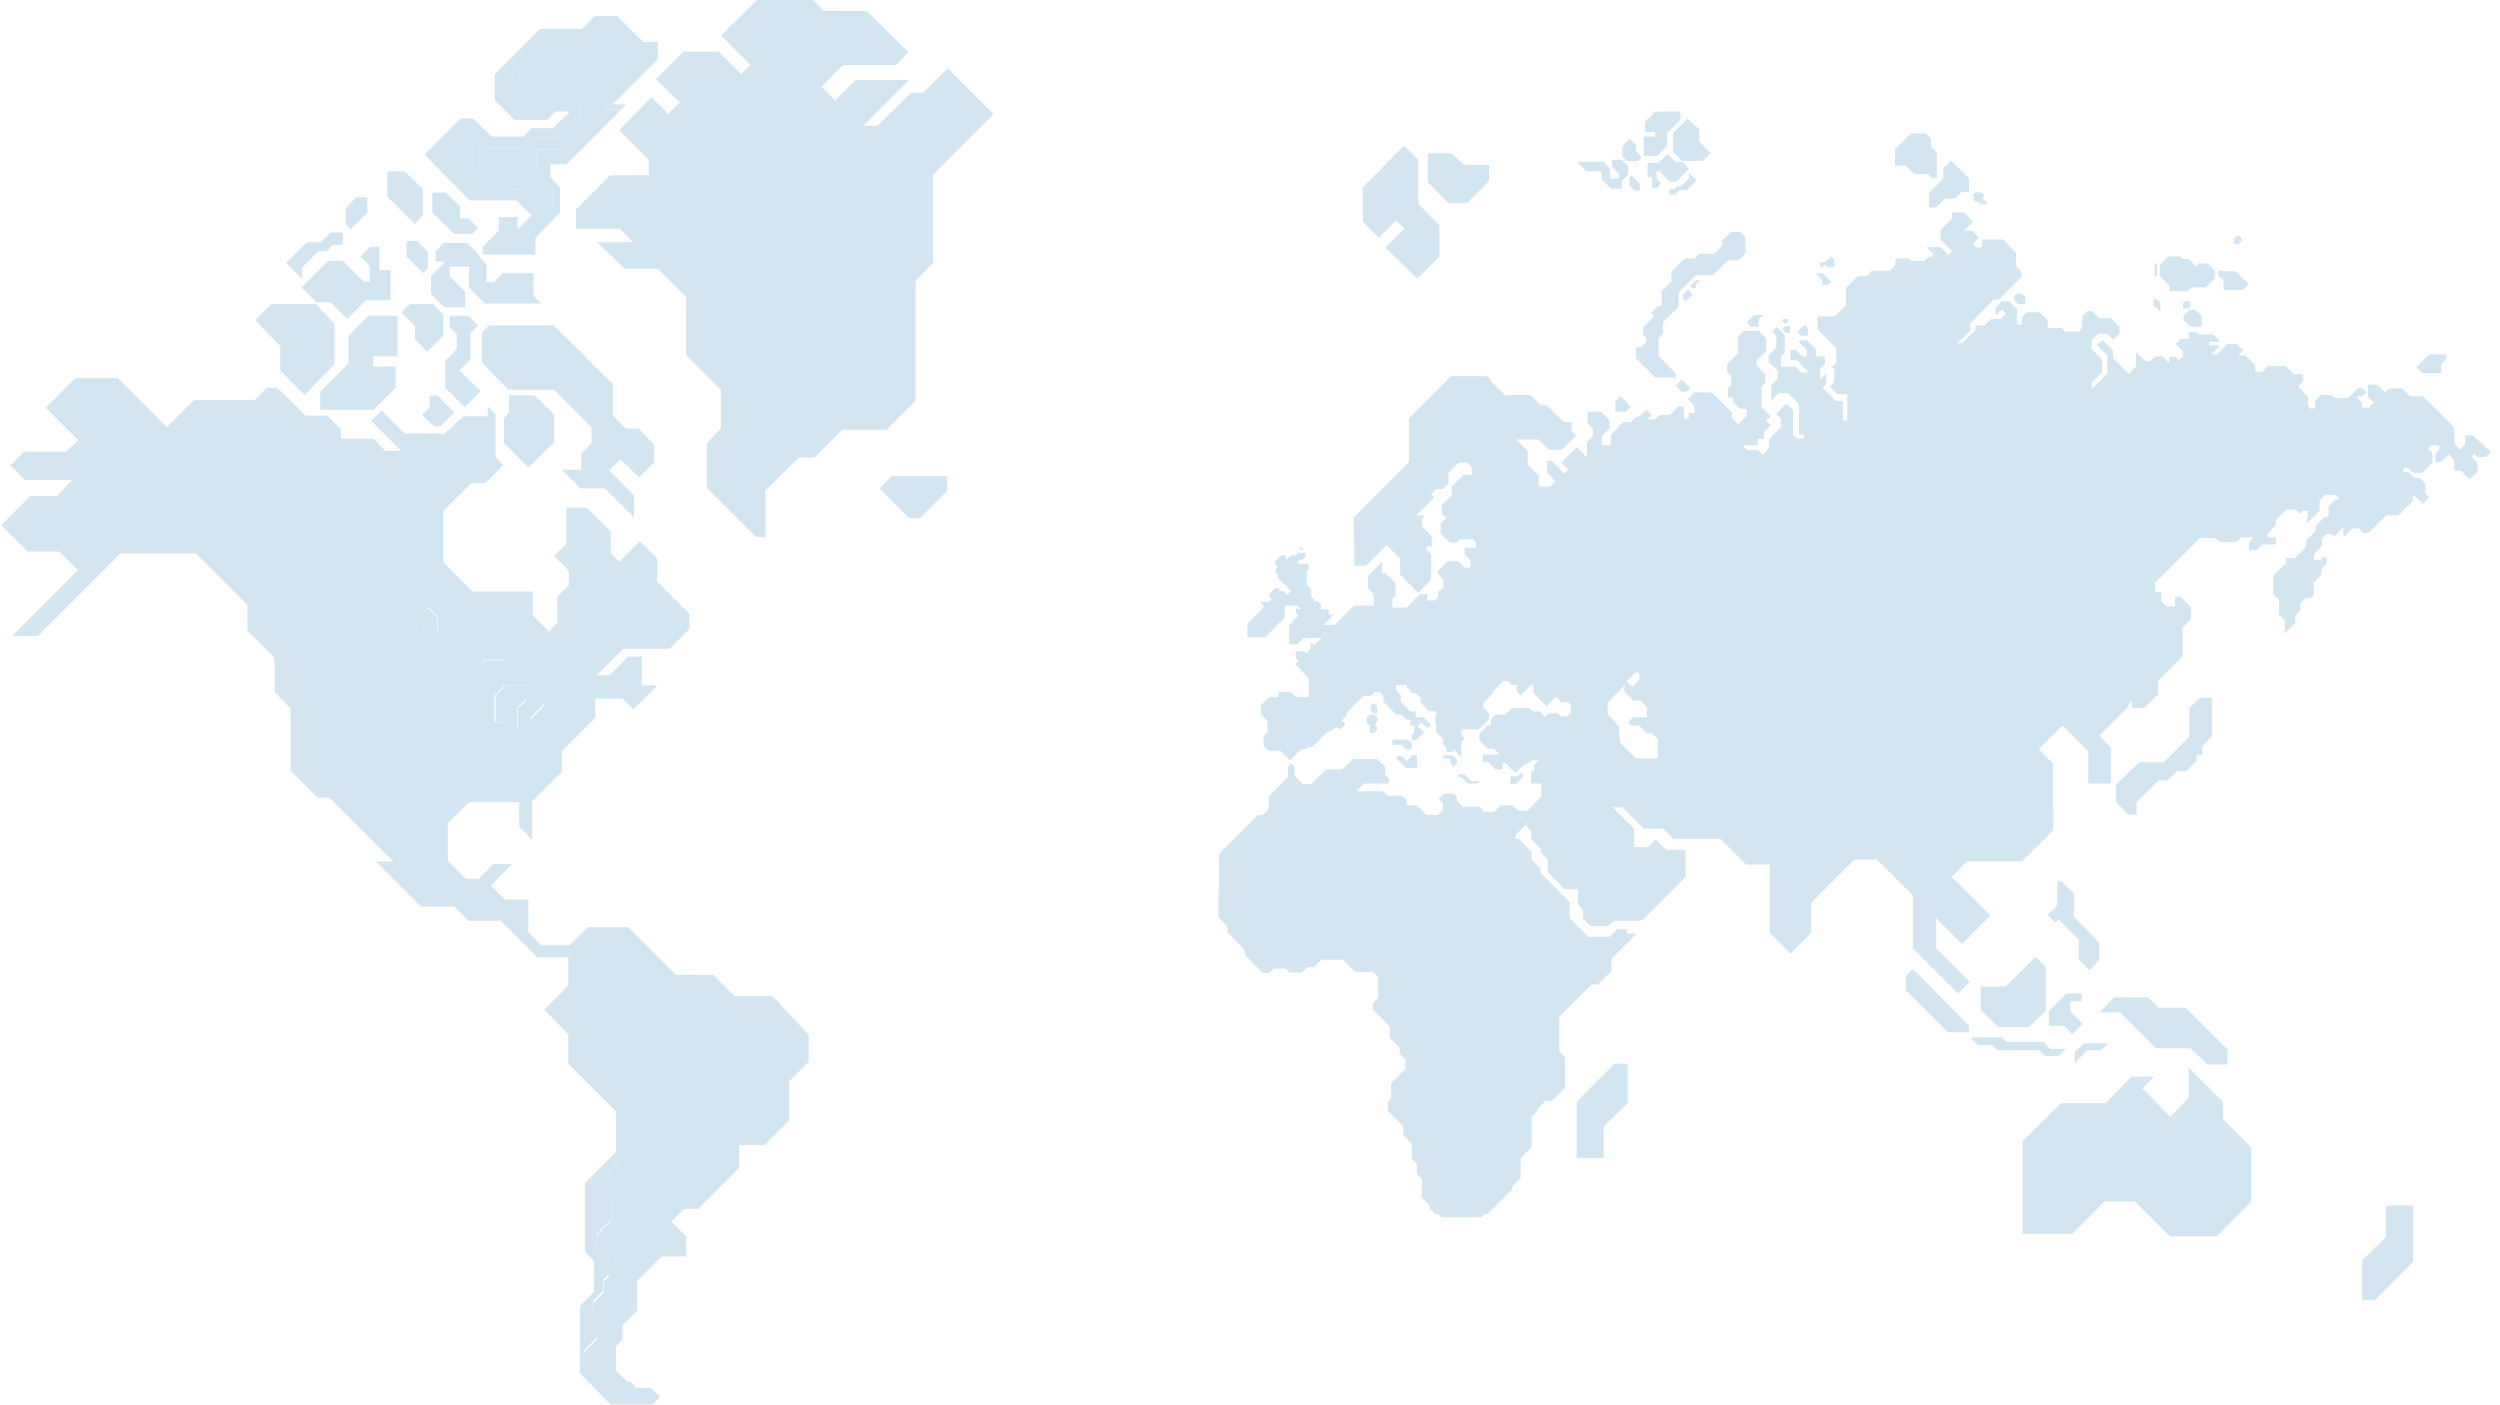 <?xml version="1.0" encoding="utf-8"?>
<!-- Generator: Adobe Illustrator 21.0.0, SVG Export Plug-In . SVG Version: 6.00 Build 0)  -->
<svg version="1.1" id="Слой_1" xmlns="http://www.w3.org/2000/svg" xmlns:xlink="http://www.w3.org/1999/xlink" x="0px" y="0px"
	 viewBox="0 0 388 218" style="enable-background:new 0 0 388 218;" xml:space="preserve">
<style type="text/css">
	.st0{opacity:0.21;}
	.st1{fill:#2883B5;}
</style>
<g class="st0">
	<g>
		<polygon class="st1" points="118.8,83.4 118.8,76.1 124,71 126.4,71 130.7,66.7 137.6,66.7 142.1,62.2 142.1,43.6 144.8,40.8 
			144.8,27.1 154.2,17.7 147.1,10.6 143.3,14.4 141.4,14.4 136.2,19.5 134,19.5 141.1,12.4 132.8,12.4 129.6,15.6 127.5,13.5 
			130.8,10.1 139,10.1 141,8.1 134.5,1.7 127.9,1.7 125.7,-0.5 118,-0.5 111.9,5.5 116.5,10.1 115,11.5 111.5,8 106.1,8 101.8,12.3 
			105.5,15.9 103.7,17.7 101.1,15.1 96.1,20.2 100.7,24.8 100.7,27.2 94.7,27.2 89.4,32.5 89.4,35.5 96.2,35.5 98.3,37.6 92.7,37.6 
			96.9,41.7 102.1,41.7 106.5,46.1 106.5,55.1 111.9,60.5 111.9,66.5 109.7,68.8 109.7,75.7 117.3,83.3 		"/>
		<polygon class="st1" points="111.4,75 111.4,69.5 113.6,67.2 113.6,59.8 108.2,54.4 108.2,45.4 102.8,40 97.6,40 96.8,39.3 
			102.3,39.3 96.9,33.9 91.1,33.9 91.1,33.2 95.4,28.9 102.4,28.9 102.4,24.1 98.4,20.2 101.1,17.5 103.7,20.1 107.8,15.9 
			104.2,12.3 106.8,9.7 110.8,9.7 115,13.9 118.9,10.1 114.3,5.5 118.7,1.2 125,1.2 127.2,3.4 133.8,3.4 138.6,8.1 138.3,8.4 
			130.1,8.4 125.1,13.5 129.6,18 133.5,14.1 137,14.1 129.9,21.2 136.9,21.2 142.1,16.1 144,16.1 147.1,13 151.8,17.7 143.1,26.4 
			143.1,40.1 140.4,42.9 140.4,61.5 136.9,65 130,65 125.7,69.3 123.3,69.3 117.1,75.4 117.1,80.8 		"/>
	</g>
	<polygon class="st1" points="61.7,49 61.7,55.3 57.9,55.3 57.9,56.9 61.4,56.9 61.4,60.2 58,63.6 49.7,63.6 49.7,60.8 54.1,56.4 
		54.1,52.1 57.2,49 61.7,49 	"/>
	<polygon class="st1" points="48.9,59.6 51.9,56.6 51.9,50.2 49,47.2 42.1,47.2 39.6,49.7 43.5,53.7 43.5,57.5 47.3,61.3 	"/>
	<polygon class="st1" points="83,61.4 79,61.4 79,64.2 78.2,64.9 78.2,68.7 82,72.6 86,68.6 86,64.4 	"/>
	<polygon class="st1" points="68.3,66.2 70.5,64 67.9,61.4 66.7,61.4 66.7,63.2 65.5,64.4 67.4,66.2 	"/>
	<g>
		<polygon class="st1" points="78.5,106.4 76.9,108 76.9,112.1 78.4,112.1 78.4,109.8 79.5,108.7 81.7,108.7 80.4,109.9 80.4,113.4 
			83,113.4 85.7,110.6 84.6,109.4 82.4,111.6 82.4,110 84.4,108 82.8,106.4 78.8,106.4 		"/>
		<polygon class="st1" points="76.3,105.9 77.3,105.4 79.8,105.4 78.4,102.5 75.3,102.5 73.2,104.5 74.7,106 		"/>
		<polygon class="st1" points="65.4,95.5 65.4,96.7 65.8,97.4 65.8,99.2 67.9,98.2 67.9,95.9 66.4,94.4 		"/>
		<path class="st1" d="M119.9,154.6H114l-3.3-3.3h-5.8l-7.4-7.4h-6.3l-2.8,2.8h-4.4l-2-2v-5.1h-3.6l-2.2-2.2l3.3-3.3h-2.9l-2.3,2.3
			h-2l-2.8-2.8v-5.8l3.3-3.3h7.8v3.8l2,2v-5.9l4.6-4.6v-3.2l5.2-5.2v-3h4.2l1.7,1.7l3.7-3.7h-2.4v-4.5h-2.1l-2.9,2.9h-2l4.1-4.1h7.2
			l3.1-3.1v-2.3l-5-5v-3.6L99.3,84l-3.2,3.2l-1.3-1.3v-3.4l-3.7-3.7h-3.2v5.6l-1.9,1.9l2.3,2.3v2.2l-1.8,1.8v4.1l-1.3,1.3l-2.5-2.5
			v-3.7h-9.4l-4.5-4.5v-8l4.3-4.3h2.2l2.8-2.8l-1.2-1.2v-3.4v-3.3l-1.2-1.2v1.5h-3.8L69,67.3h-6.2l-3.6-3.6l-1.6,1.6l4.7,4.7h-2.5
			L58,68.1h-5.1v-1.5l-2.1-2.1h-3.4l-3.3-3.3L43,60.2h-1.6l-1.9,1.9h-9.4l-4.2,4.2l-7.6-7.6h-6.6l-4.6,4.6l5,5l-1.8,1.8H3.7
			l-2.1,2.1l2.3,2.3h7.3L8.8,77H4.7l-4.5,4.5l4.1,4.1h4.9l2.9,2.9L1.9,98.7h4l12.8-12.8h11.7l8,8v4l4.2,4.2v5.3l2.5,2.5v9.7l4.2,4.2
			h1.8l9.9,9.9h-2.7l7,7h5.2l2.2,2.2h5l5.7,5.7h4.8v4.4l-0.8,0.7l2.1,2.1l3.5,3.5v4.3l3.7,3.7v5.6v6.8l-2.7,2.7v2.2l0.9,0.9v3.9
			l-2.3,2.3v1.9l1.9,1.9v2.6l-0.8,0.8v1.7l-1.7,1.7v2.3l0.7,0.7v2.5l-2.1,2.1v2.1l1.8,1.8h2.1l1,1h2.2l-2.1-2.1v-3.8l1-1v-2.2
			l2.3-2.3v-4.6l3.8-3.8h3.8v-3.1l-2.3-2.3l2-2h2.2l6.3-6.3v-3.6h4l3.8-3.8v-6.1l3-3v-4.2L119.9,154.6z M82.7,106.4l1.5,1.5l-2,2
			v1.6l2.2-2.2l1.2,1.2l-2.8,2.8h-2.5v-3.5l1.2-1.2h-2.2l-1.1,1.1v2.4h-1.5V108l1.6-1.6l0.3,0H82.7z M75.2,102.4h3.1l1.4,2.9l-2.4,0
			l-1,0.6l-1.6,0l-1.4-1.4L75.2,102.4z M67.9,98.2l-2.1,1l0-1.8l-0.4-0.8l0-1.2l1.1-1.1l1.5,1.5V98.2z"/>
		<polygon class="st1" points="94.5,213.4 92.4,213.4 90.6,211.6 90.6,209.6 92.7,207.5 92.7,205 92,204.3 92,202 93.6,200.3 
			93.6,198.6 94.5,197.8 94.5,195.2 92.6,193.4 92.6,191.5 94.9,189.2 94.9,185.4 94,184.5 94,182.3 96.8,179.6 96.8,172.8 
			96.8,167.2 93.1,163.6 93.1,159.3 89.6,155.8 87.5,153.7 84.5,156.7 88.2,160.5 88.2,165.1 95.6,172.5 95.6,178.8 90.8,183.6 
			90.8,194.3 92.2,195.7 92.2,200.5 90,202.7 90,213.1 95,218.2 101.1,218.2 102.4,216.8 101,215.4 98.8,215.4 97.8,214.4 
			95.5,214.4 		"/>
	</g>
	<g>
		<polygon class="st1" points="67.2,53.7 68.8,52.1 68.8,48.8 67.2,47.2 63.6,47.2 62.3,48.5 64.4,50.6 64.4,52.6 66.3,54.6 		"/>
		<polygon class="st1" points="76.5,50.5 85.9,50.5 95.1,59.6 95.1,64.5 97.7,67.1 99.4,67.1 101.5,69.3 101.5,71.8 99.2,74.1 
			96.3,71.3 94.5,73 98.4,76.9 98.4,80.3 93.9,75.8 90.1,75.8 87.2,72.9 90.2,72.9 90.2,70.4 91.8,68.8 91.8,66.3 86,60.5 
			78.9,60.5 74.8,56.3 74.8,51.6 75.9,50.5 		"/>
		<polygon class="st1" points="80.7,43.8 75.5,43.8 75.5,41 72.5,37.9 69.1,37.9 69.1,40.6 66.9,42.8 66.9,45.6 69,47.7 72.2,47.7 
			72.2,45.3 69.8,42.9 69.8,41.4 72.8,41.4 72.8,44.6 75.2,47.1 84,47.1 		"/>
		<polygon class="st1" points="69.8,49 72.7,49 74.2,50.5 73,51.7 73,55.8 71.3,57.5 74.6,60.7 72.1,63.2 69.1,60.2 69.1,56 
			70.9,54.2 70.9,51.9 69.8,50.8 		"/>
		<polygon class="st1" points="60.6,42.3 60.6,46.6 56.8,46.6 53.9,49.5 51.3,46.9 49.1,46.9 46.8,44.6 50.9,40.5 53.2,40.5 
			56.4,43.7 57.4,43.7 57.4,41.3 55.9,39.8 57.4,38.3 58.9,38.3 58.9,41.9 60.6,41.9 		"/>
		<polygon class="st1" points="46.9,43.3 44.4,40.8 47.6,37.6 49.8,37.6 51.3,36.1 53.2,36.1 53.2,38 51.6,38 50.7,39 49.4,39 
			46.9,41.5 		"/>
		<polygon class="st1" points="65.7,42.4 63.1,39.8 63.1,37.4 64.8,37.4 66.4,39.1 66.4,41.6 		"/>
		<polygon class="st1" points="54.4,35.6 57,33 57,30.6 55.3,30.6 53.7,32.3 53.7,34.8 		"/>
		<polygon class="st1" points="64.4,34.8 60.1,30.5 60.1,26.6 62.8,26.6 65.6,29.3 65.6,33.4 		"/>
		<polygon class="st1" points="72.7,33.9 71.4,33.9 71.4,32 69.2,29.9 67.1,29.9 67.1,33 70.5,36.3 73.3,36.3 74.2,35.4 		"/>
		<g>
			<polygon class="st1" points="96.4,17 94,17 87.7,23.2 83.3,23.2 83.3,26.9 85.7,29.4 85.7,32.2 84.2,33.7 81.5,31 81.5,29.4 
				79.6,29.4 78,27.8 75.3,27.8 73.4,26 73.4,21.1 75.2,22.9 80.9,22.9 82.5,21.3 86.9,21.3 90.1,18.1 90.1,16 89,15 87.9,16 
				84.9,16 81.5,16 79.6,14.1 79.6,11.5 83.4,7.6 82.4,6.7 84.6,4.5 83.8,4.5 76.8,11.5 76.8,15.6 79.8,18.6 84.9,18.6 86.2,17.3 
				88.5,17.3 85.8,19.9 82.5,19.9 81.2,21.2 76.3,21.2 73.4,18.4 71.5,18.4 65.9,24 72.9,31.1 80.1,31.1 82.5,33.4 80.3,35.6 
				80.3,33.7 77.4,33.7 77.4,35.8 74.9,38.3 74.9,39.5 83.1,39.5 83.1,36.9 86.9,33 86.9,29.1 85.4,27.5 85.4,25.5 87.9,25.5 
				97.2,16.2 97.1,16.2 			"/>
			<polygon class="st1" points="83.4,7.6 79.6,11.5 79.6,14.1 81.5,16 84.9,16 87.9,16 89,15 90.1,16 90.1,18.1 86.9,21.3 
				82.5,21.3 80.9,22.9 75.2,22.9 73.4,21.1 73.4,26 75.3,27.8 78,27.8 79.6,29.4 81.5,29.4 81.5,31 84.2,33.7 85.7,32.2 85.7,29.4 
				83.3,26.9 83.3,23.2 87.7,23.2 94,17 96.4,17 97.1,16.2 95.1,16.2 102.1,9.2 102.1,6.5 99.8,6.5 95.8,2.5 92.3,2.5 90.3,4.5 
				84.6,4.5 82.4,6.7 			"/>
		</g>
		<polygon class="st1" points="75.5,43.8 78.4,46.7 82,46.7 82.8,45.9 82.8,42.4 78,42.4 76.7,43.8 		"/>
		<polygon class="st1" points="77.8,50.5 85.9,50.5 90.8,55.3 90.8,58.4 93.4,60.9 93.4,63.7 91.5,63.7 86.1,58.3 86.1,56.5 
			83.9,54.2 80.1,54.2 78.5,55.9 75.8,55.9 75.8,52.6 		"/>
		<polygon class="st1" points="95.1,64.5 93.5,66.1 93.5,68.2 92.5,69.2 92.5,72.3 93.6,72.3 96.3,69.6 98.9,72.2 100.8,70.3 
			101.5,70.3 101.5,69 99.1,66.5 97,66.5 		"/>
		<polygon class="st1" points="69.1,40.6 71.8,40.6 72.8,39.6 74.4,39.6 72.5,37.7 68.9,37.7 67.6,39 67.6,40.6 		"/>
		<polygon class="st1" points="78.2,64.9 80.9,64.9 82.4,63.5 84.5,65.5 84.5,70.1 86,68.6 86,64.4 83,61.4 79,61.4 79,64 		"/>
	</g>
	<polygon class="st1" points="136.5,75.8 141.1,80.4 142.8,80.4 147,76.2 147,73.9 138.4,73.9 136.5,75.8 	"/>
	<rect x="334.2" y="102.6" class="st1" width="0.8" height="1.1"/>
	<g>
		<g>
			<polygon class="st1" points="220.1,43.4 215,38.4 218,35.5 216.7,34.2 214,36.9 211.5,34.4 211.5,29.1 217.9,22.6 220.1,24.8 
				220.1,31.6 223.4,35 223.4,39.8 219.9,43.3 			"/>
			<polygon class="st1" points="221.6,25.4 221.6,28.3 224.8,31.5 227.7,31.5 231.1,28.1 231.1,25.6 227.2,25.6 225.3,23.8 
				221.6,23.8 			"/>
			<polygon class="st1" points="255.1,24.2 255.1,21.2 256.9,21.2 256.9,20.5 255.3,20.5 255.3,18.9 256.9,17.3 260.8,17.3 
				260.8,18.6 258.7,20.7 258.7,22.7 257.2,24.2 255.1,24.2 			"/>
			<polygon class="st1" points="261.1,19.2 259.7,20.6 259.7,23.6 261.1,25 264.3,25 265.5,23.8 263.7,21.9 263.7,20.1 261.9,18.4 
							"/>
			<polygon class="st1" points="252.5,21.9 251.8,22.7 251.8,24.3 252.5,25 254.2,25 254.8,24.4 253.9,23.4 253.9,22.4 252.9,21.5 
							"/>
			<polygon class="st1" points="246.2,26.6 248.6,26.6 248.6,27.9 250.1,29.3 251.7,29.3 251.7,28.1 252.7,27.1 252.7,25.8 
				251.7,24.8 250.2,24.8 250.2,25.9 251.3,27 251.3,27.7 249.9,27.7 249.9,26.2 248.8,25.1 244.7,25.1 			"/>
			<polygon class="st1" points="255.7,27.3 255.7,25.3 257.4,25.3 258.8,23.9 260,25.1 261.1,25.1 262.1,26.2 260.2,28.2 
				259.1,28.2 257.6,26.6 257.1,26.6 257.1,27.8 257.8,28.5 257.1,29.2 256.4,29.2 256.4,27.5 255.7,27.5 			"/>
			<polygon class="st1" points="262.1,26.8 263.3,28 261.8,29.5 260.7,29.5 260,30.2 259.1,30.2 259.1,29.3 259.9,29.3 260.3,28.9 
				260.9,28.9 262.1,27.7 			"/>
			<polygon class="st1" points="253.2,27.2 254.5,28.5 254.5,29.6 253.7,29.6 252.9,28.8 252.9,27.6 			"/>
		</g>
		<polygon class="st1" points="374.5,195.8 368.6,201.8 366.6,201.8 366.6,195.6 370.3,192 370.3,187.1 374.5,187.1 374.5,195.7 		
			"/>
		<polygon class="st1" points="244.7,171 250.6,165.1 252.6,165.1 252.6,171.2 248.9,174.8 248.9,179.7 244.7,179.7 244.7,171.1 		
			"/>
		<polygon class="st1" points="319.3,136.8 319.3,140.5 317.8,142 319,143.2 319.5,142.7 322.6,145.8 322.6,148.9 324.3,150.6 
			325.8,149 325.8,146.3 321.9,142.3 321.9,138.7 319.9,136.7 319.3,136.7 		"/>
		<g>
			<g>
				<path class="st1" d="M231.1,76.6v-3.9l-2.1-3.3l-4.3-0.3c0,0-1.6,2.7-1.5,2.9c0.1,0.2-3.4,5.2-3.8,5.8c-0.4,0.6-1.6,3.1-1.6,3.7
					c0,0.6,0.7,4.2,0.9,4.3c0.2,0.2,1.2,0.7,1.2,0.7l1.7-1.7h0.6v-1.6l-1.5-1.5v-1.2l0.5-0.5h-1.4l1.2-1.2l1-1l0.6-0.6l-0.5-0.5
					l0.8-0.8h1l0.9-0.9v-2.5l1.3-1.3h1l1.3,1.3v1.2h-1.3l-1.8,1.8v1.4l-0.8,0.8l-0.7,0.7v1.3l0.7,0.7l-0.9,0.9v1.5l1.4,1.4h1.1
					l0.9-0.9h1.8c0-1.1-0.1-3.6-0.1-3.7C229,79.3,231.1,76.6,231.1,76.6z"/>
				<path class="st1" d="M228.8,94.4c0.1-0.2,0.9-2.3,1-2.5c0.2-0.2,0.3-3.4,0.5-3.7c0.1-0.2-0.5-2.3-0.9-3.6l-0.4,0.4h-1.7v1
					l0.9,0.9v1.2h-0.9l-1-1h-1.6l-1.7,1.7L224,90v1.9l-1.3,1.3h-1.2v-1h-1.1l-2.1,2.1h-2.2v-1.9l-1.6-3.1v-2.1l-2.2,2.2v1.9l0.9,0.9
					v2.5h10.3l3.7,1.6C227.3,96.3,228.7,94.6,228.8,94.4z"/>
				<path class="st1" d="M229.8,83.1H229c0,0.3,0,0.5,0,0.5s0.1,0.4,0.3,1l0.4-0.4V83.1z"/>
				<path class="st1" d="M235.4,106.2v1.1l0.6,0.6l1.6-1.6h1.2c-0.1-1.9-2.4-1-2.4-1h-2.8l1,1H235.4z"/>
				<polygon class="st1" points="244.8,108.2 243.9,108.2 243.5,107.9 242.9,108.5 243,108.6 243,108.6 243.8,109.4 243.8,110.6 
					243.2,111.2 242.3,111.2 241.7,110.7 240.4,110.7 239.8,111.3 239,110.4 237.9,110.4 237.3,109.9 234.6,109.9 233.6,110.9 
					232.1,110.9 231.4,111.6 231.4,112.6 230.9,112.6 229.6,113.9 229.6,114.9 230.9,116.2 232.3,116.2 233.2,117.1 230.1,117.1 
					230.1,118.3 231,118.3 232.1,119.4 233.2,119.4 233.2,118.4 233.6,118.4 235,119.8 235.4,119.8 236.7,118.5 237.2,118.5 
					237.8,118 238.8,118 238.1,118.7 238.1,119.5 237.6,119.9 237.6,121.6 239.5,121.6 243.7,117.4 243.7,112.9 245.5,111.1 
					245.5,106.5 244.8,107.3 				"/>
				<polygon class="st1" points="201.1,108.2 200.3,107.4 198.4,107.4 198.4,108.2 197,108.2 195.7,109.5 195.7,110.9 197.6,112.7 
					196.1,114.2 196.1,115.8 196.9,116.5 198.5,116.5 199.4,115.6 201.1,115.6 201.9,116.3 202.7,116.3 204.2,114.8 205.4,113.5 
					206.5,113.5 207.2,112.9 207.7,112.9 208,113.2 208.7,112.5 208.7,112 208.1,112 209,111 209,108.7 204.3,108.2 				"/>
				<polygon class="st1" points="213.7,109.5 213.1,109.1 212.7,109.5 212.7,110.2 213.1,110.7 213.7,110.7 				"/>
				<polygon class="st1" points="213.7,111.8 214,111.8 213.7,111.5 213.7,111.1 213.3,110.9 212.6,110.9 212.1,111.4 212.1,112.1 
					212.6,112.6 212.6,113.8 213.2,113.8 213.7,113.3 213.7,112.8 213.3,112.4 213.7,112.1 				"/>
				<path class="st1" d="M202.4,90.3v2.8l1.7,1.7l-0.1,0.1l-0.1-0.1l-1.4,1.4v0.9l-1.3,1.9h3.8l0.8-0.8h0.3l1.2-1.2h-1.9
					c0.5-0.5,1.1-1.1,1.6-1.6h-0.8l0,0v-0.8h-1.2l0,0v-0.8l-0.5-0.5h-0.6V93l-0.4-0.4v-1.1L202.4,90.3z"/>
				<path class="st1" d="M202.3,94.5h-1.2v0.6l0.6,0.6C201.7,95.8,202.6,95.1,202.3,94.5z"/>
				<polygon class="st1" points="198,88.3 198,88.8 198.9,89.6 202.3,89.3 203.1,88.4 203.1,87.5 201.6,87.5 201.3,87.2 201.6,86.9 
					202.1,86.9 202.6,86.4 202.6,85.8 201.5,85.8 201.1,86.2 200.4,86.2 199.6,87 199.6,86.2 198.8,86.2 197.9,87.1 197.9,87.5 
					198.4,88 				"/>
				<polygon class="st1" points="196.1,95.3 200,92.7 200,92.6 199.1,91.7 198.6,91.7 198.6,91.3 197.8,91.3 197,92.2 197,92.6 
					197.5,93.2 197.1,93.6 197.1,93.4 195.7,93.4 195.7,93.6 196.1,94 				"/>
				<polygon class="st1" points="202.4,85.3 201.9,84.9 201.5,85.4 201.8,85.3 				"/>
				<polygon class="st1" points="219.7,111.3 219.7,110.4 218.9,110.4 217.4,108.9 217.4,107.9 216.7,107.2 216.7,105.3 
					213.3,105.7 212.4,107.4 214.1,107.4 214.7,108 214.7,108.9 216.7,110.9 217.5,110.9 218.3,111.7 218.9,111.7 218.9,112.6 
					219.5,112.6 219.5,113.7 219.1,114.1 219.1,114.9 219.8,114.9 221,113.7 220,112.7 220.6,112.1 221.5,113 222.1,112.5 
					220.9,111.3 				"/>
				<polygon class="st1" points="218.2,116.3 219.1,116.3 219.1,115.3 218.5,114.8 216.1,114.8 216.1,115.6 217.5,115.6 				"/>
				<polygon class="st1" points="218.3,118.1 217.6,117.4 216.6,117.4 216.7,117.7 218.2,119.2 219.9,119.2 219.9,117.2 
					219.2,117.2 				"/>
				<polygon class="st1" points="224,117.2 224,117.7 225.1,117.7 225.1,118.4 225.6,119 226.1,118.5 226.1,117.9 225.4,117.2 				
					"/>
				<polygon class="st1" points="226.4,115.5 227.3,114.6 226.3,113.5 				"/>
				<polygon class="st1" points="225.6,116.7 225.6,115.8 224,114.1 224,115.5 224.5,116 224.5,116.7 				"/>
				<polygon class="st1" points="218.3,105.8 218.3,106.6 219.2,107.6 219.7,107.6 220.5,108.3 220.5,109 221.8,110.4 223.3,110.4 
					223.3,110.9 222.7,111.4 222.7,112.2 223.5,112.9 223.5,110 218.8,105.3 				"/>
				<polygon class="st1" points="217.9,106 216.9,105.8 217.5,106.4 				"/>
				<polygon class="st1" points="203.4,102.1 202.4,101.1 201.1,101.1 201.1,102.1 201.7,102.8 				"/>
				<polygon class="st1" points="204.6,100.8 203.4,99.6 203.4,101.3 				"/>
				<polygon class="st1" points="227.3,120.2 226.3,120.2 226.3,120.6 226.8,120.6 227.8,121.6 229.3,121.6 229.7,121.2 
					228.3,121.2 				"/>
				<polygon class="st1" points="235.5,120.5 234.4,120.5 234.4,121.7 235.2,121.7 236.5,120.4 236.1,119.9 				"/>
				<polygon class="st1" points="254.4,103.4 254.4,105.5 253.3,106.6 252.1,105.4 252.1,105.8 252.1,107.3 253.4,108.7 
					254.6,108.7 255.6,109.7 255.6,111.3 253.5,111.3 252.7,112.1 253.2,112.6 254.4,112.6 255.6,113.8 257.4,113.8 257.4,109.3 
					257.4,103.4 				"/>
			</g>
			<polygon class="st1" points="230.2,110.3 230.2,109.1 231.6,107.7 231.6,105.3 227.5,109.3 			"/>
			<polygon class="st1" points="195.5,127 196.9,125.6 196.9,123.6 198.8,121.7 199.9,120.5 199.9,119 200.4,118.5 200.9,119 
				200.9,120.4 202.2,121.7 203.5,121.7 205.8,119.4 208.3,119.4 210,117.8 213.7,117.8 215,119 215,120.2 215.6,120.9 215.6,121.6 
				211.7,121.6 210.5,122.8 213.4,122.8 214.6,122.8 215.4,123.5 217.6,123.5 218.3,124.2 218.3,125 219.9,125 221.5,126.6 
				223.1,126.6 223.9,125.7 223.9,124.7 223.3,124 224,123.2 225.6,123.2 226.1,123.7 226.1,124.3 227,125.2 229.6,125.2 230.4,126 
				231.9,126 232.9,125 234.8,125 235.6,125.8 237.1,125.8 239.2,123.6 239.2,120.9 242.9,117.2 242.9,123.6 239.1,127.5 
				235.1,127.5 216.8,127.5 			"/>
			<path class="st1" d="M243.9,101l-3.7-3.7h-1.4v-4.6l-2-2l-3.9-1.5l-1.5-5l1.9-1.9h-1l0.1-0.1l0,0l2.4-2.4l-3.6-3.6v-6.6l2.8-2.8
				l-4-4l0.1-4.3l-4.7,0L219,65v6.7l-8.8,8.8l0,7.3h1.8l3.2-3.2l2.1,2.1v2.5l2.8,2.8l2-2v-4l-2.6-2.6v-4.7l6.9-6.9h3.4v1.6l-4.3,4.3
				v6h3.2l0.4,0.4v5.7h-1.4l-0.9-0.9h-2.1v4l-1.6,1.6h-7l-0.8-0.8l1.3-1.3v-1.9l-1.7-1.7l-1.4,1.4V94h-3.4l-9.1,9.1l2.1,2.1v4.3
				h-6.4v6.3h1.3l2.2,2.2l2.1-2.1h1.4l7.9-7.9h1.2c0.6-0.6,1.3-1.3,1.9-1.9c0.6-0.6,1.3-0.3,1.7,0.2h2.4l4.1,4.1v3.2l3.9,3.9v-4.3
				h2.7l1.6-1.6v-0.9l-1.4-1.4l3.6-3.6h4.7v1.9l2,2l1.5-1.5l-1.3-1.3l1.5-1.5h2.5v1.3l0-1.3l1.2-1.2V101H243.9z"/>
			<polygon class="st1" points="296.9,150.4 305.6,159.2 305.6,160.2 302.3,160.2 295.8,153.7 295.8,151.5 			"/>
			<polygon class="st1" points="308.5,153.1 311.3,153.1 315.9,148.5 317.5,150.1 317.5,156.9 314.9,159.4 310.1,159.4 307.4,156.7 
				307.4,153.1 			"/>
			<polygon class="st1" points="201.3,100 205.6,95.7 202.8,93 202.8,88.8 200.8,86.8 198.3,86.8 198.3,89.7 200.4,91.7 199.3,92.7 
				197.7,92.7 193.6,96.8 193.6,98.9 196.4,98.9 199.4,95.8 199.4,94 201.4,94 202.2,94.8 200.1,97 200.1,100 			"/>
			<polygon class="st1" points="328.1,154.8 333.4,154.8 335,156.4 339.2,156.4 345.7,162.9 345.7,165.2 342.6,165.2 340,162.7 
				334.6,162.7 329,157.1 325.9,157.1 327.3,155.6 			"/>
			<polygon class="st1" points="313.9,189.7 313.9,177.1 319.9,171.2 326.8,171.2 330.8,167.1 334.3,167.1 332.5,168.9 336.8,173.3 
				339.7,170.4 339.7,165.7 345,171 345,173.7 349.4,178.1 349.4,186.5 344,191.9 336.8,191.9 331.4,186.5 326.6,186.5 321.6,191.5 
				313.9,191.5 			"/>
			<polygon class="st1" points="306,161.3 307,162.2 309.2,162.2 310,163 316.5,163 317.4,163.9 319.5,163.9 320.6,162.8 
				318.2,162.8 317.1,161.7 311.4,161.7 310.7,161 306,161 			"/>
			<polygon class="st1" points="318,156.9 320.7,154.2 323.1,154.2 323.1,155.4 321.3,155.4 321.3,156.9 323.2,158.9 321.6,160.5 
				320.3,159.2 318,159.2 318,157.6 			"/>
			<polygon class="st1" points="322,165 322,163.3 323.5,161.9 327.2,161.9 326.1,163 323.9,163 			"/>
			<polygon class="st1" points="225.4,58.5 225.4,64.1 228,66.6 228,71.7 229.8,71.7 229.8,73.4 225.5,77.6 225.5,83.6 231,83.6 
				234.8,79.8 234.8,76.2 234.8,69.6 233.9,66.8 235.1,62.8 230.7,58.5 			"/>
			<polygon class="st1" points="223,94.5 227.2,94.5 229.2,96.5 229.2,98.2 225.7,101.7 225.7,104.3 230.1,108.7 233.3,105.5 
				238.1,105.5 238.1,107.5 240.1,109.5 241.6,107.9 240.4,106.7 241.8,105.2 244.3,105.2 245.4,104.1 245.4,101 243.8,101 
				240.1,97.3 235,97.3 235,92.7 233.1,90.8 231.4,90.8 231.4,84.2 233.4,82.2 227.1,82.2 229.1,84.2 229.1,89.8 227.7,89.8 
				226.9,88.9 224.6,88.9 224.6,92.9 			"/>
			<polygon class="st1" points="337.9,119.7 339.3,119.7 340.9,118.1 340.9,117.2 341.8,117.2 341.8,115.8 343.3,114.3 343.3,108.3 
				341.4,108.3 339.8,109.9 339.8,114.3 335.8,118.3 332,118.3 328.4,121.8 328.4,124.5 330.3,126.4 331.6,126.4 331.6,124.5 
				335,121.1 336.4,121.1 			"/>
			<path class="st1" d="M252.5,145.4v-1.2h-1.5l-1.2,1.2h-3.3l-2.9-2.9V140l-4.5-4.5v-0.7l-1.4-1.4v-1.2l-2-2h-0.5v-0.6l1.4-1.4h0.3
				v-1.8h-0.4c-0.1,0.1-0.3,0.1-0.5,0.1h-40.8l-6,6v9.9l1.4,1.4v0.9l2.7,2.7v0.8l2.8,2.8h0.9l0.7-0.7h1.9l0.6,0.6h1.9l0.8-0.8h1
				l1.2-1.2h3.4l1.9,1.9h2.8l0.8,0.8v3.3l-0.8,0.8v1l2.6,2.6v1.8l1.5,1.5v0.9l0.9,0.9v1.5l-2.2,2.2v2.4l-0.5,0.5v1.4l2.4,2.4v1.4
				l1.3,1.3v2.3l0.8,0.8v1.6l0.8,0.8v2.9l1.2,1.2v0.5l0.8,0.8h0.5l0.5,0.5h6.1l0.5-0.5h0.5l3.8-3.8v-0.5l1.3-1.3v-3.1l1.7-1.7v-4.7
				l0.9-0.9v-0.3l1.3-1.3h1l2-2v-4.7l-0.9-0.9v-5.4l5-5h1l2.1-2.1v-1.9l3.9-3.9H252.5z M235.6,164.8l-2.5-2.5v-4.6l0,0h0v0l1.1,1.1
				v3.2l1.4,1.4V164.8z M238.7,168.7l-1.1-1.1v-3.9l0,0h0v0l0.7,0.7v2.4l0.4,0.4V168.7z M238.9,156.5l-1.9,1.9l-1.7-1.7v-2.4
				l1.8-1.9l1.9,1.9V156.5z"/>
			<path class="st1" d="M335,96.3l-8.2-5.9l-11.7-5.7c0,0-35.7-2.5-37-2.6c-1.3-0.1-16.8-1.4-18.1-1.3c-1.3,0.1-6.8,1.4-7.3,1.7
				c-0.5,0.3-4.5,6.4-4.5,6.4s0.8,4.9,0.8,5.3c0,0.3-1.2,10.9-1.2,10.9h0.4l1.2-1.2l2.4,2.4h-2.5v0.1h2.5l2-2h3.2v2.1l-1.1,1.1v3.4
				l1.4,1.4h-2.3l2.3,2.3v3.1h-3.5l-2.5-2.5l0-2.5l-1.9-2v-2.9l-1.3-1.3h-2.8l0.1,0.1v3.8l-3,3h-1.5l-2.3-2.3h-5.3l-3.2,3.2l3,3h9.5
				v4.6l-4.5,4.5h-1.1v1.8l0.6,0.6v1.3l1.5,1.5v0.6l1.1,1.1v2l2.6,2.6h2.1v2.4l0.8,0.8v1.4l1.1,1.1h2.7l0.8-0.8h4.3l6.7-6.7v-4.2
				h-2.9l-1.6-1.6l-1.1,1.1h-2.3v-2.8l-3.4-3.4h1.8l3.3,3.3h3l1.6,1.6h7.3l4,4h3.7v10.6l3.2,3.2l3.2-3.2v-4.7l6.7-6.7h3.5l5.6,5.6
				v8.2l7,7l1.8-1.8l-5.2-5.2v-4.7l4,4l4.4-4.4l-6-6l2.4-2.4h8.5l4.8-4.8v-10.4l-2.2-2.2l3.7-3.7l4,4v5h3.5v-5.6l-1.8-1.8l4.6-4.6
				l-0.3-0.3l0.4-0.4v-2.3l1.2,0.1l1.5,0.1l3.5-4.5L335,96.3z"/>
			<g>
				<path class="st1" d="M383.8,67.6h-1.2V69l-0.8,0.8l-1-1v-2.5l-4.8-4.8h-2l-1.2-1.2h-2l-0.7,0.7l-1.3-1.3h-1.3v1.9l0.9,0.9
					l-0.8,0.8h-1.3v-0.8l-0.7-0.7l0.3-0.3h0.6l0.6-0.6l-0.6-0.6h-0.6l-1.5,1.5h-2.2l-0.5-0.5h-1.5l-0.9,0.9v0.9l-0.6,0.6l-0.7-0.7
					v-1.4l-1.6-1.6l0.8-0.8v-1.1H356l-1.3-1.3H352l-0.9,0.9H350v-1l-1.5-1.5h-1.2l0.8-0.8l-1-1h-1.4l-1.6,1.6h-1l1.4-1.4h-1.7V53
					h1.8l-1.1-1.1h-2.2l-0.3-0.3h-1.3v1h-1.2l-0.8,0.8l1.1,1.1v0.8l-0.6,0.6l-0.5-0.5h-1v1l-1.1-1.1h-1.1l-0.8,0.8H333l-1.4-1.4v2.2
					l-1.2,1.2l-2.5-2.5v-1.2l-1.6-1.6l-0.8,0.8l1.6,1.6V58l-2.5,2.5v-1.1l1.6-1.6v-2l-1.6-1.6v-1.4l1-1h1.5l0.9,0.9l0.9-0.9v-1.1
					l-1.3-1.3h-1.8l-1.1-1.1H324l-0.8,0.8v1.8l-0.6,0.6h-2.1l-0.6-0.6h-2.1v-1.2l-1.2-1.2h-2l-0.7,0.7v1.2H313V48l-1.2-1.2h-1.1
					l-0.9,0.9v1.2l1-1l0.7,0.7l-0.9,0.9H309l-1,1h-1.4v0.7l-2.1,2.1h-0.9l2.1-2.1v-1.1l3.6-3.6h0.8l3.5-3.5v-0.9l-0.8-0.8v-2.1l-2-2
					h-3.2v1.2h-0.9l-0.6-0.6l1-1l-1-1h-1.3l1.4-1.4l-1.4-1.4H303v0.9l-1.8,1.8v1.5L303,39l-0.6,0.6l-1.2-1.2h-2.1l1.3,1.3l-0.6,0.6
					l-0.4-0.4l-0.9,0.9h-1.9l-0.5-0.5h-1.9v0.9l-0.9,0.9h-2.8l-0.8,0.8h-1.3l-1.8,1.8v1.2l0.7,0.7v1.6l-1.1,1.1h-4.1v1.8l2.9,2.9
					v2.3l-0.8,0.8h0.5v2.2l-0.7,0.7l1.1,1.1h1.6v4.2H286v-3.1h-1.1l-2.1-2.1l0.6-0.6v-1.5l-0.9,0.9v-1.8l0.7-0.7v-1.1h-1.4v-1.1
					l-1.4-1.4h-1.3l1.4,1.4v1.1h-0.8l-1-1h-0.8v1.5h1l2,2h-1.4l-0.9-0.9h-2.2v-1.6l0.6-0.6v-2.7l-1.2-1.2l-0.5,0.5l0.6,0.6V54
					l-1.1,1.1v1.1l1.2,1.2v1.5l-1,1v2.2L276,61h1.6l1.7,1.7v4.7h0.8v0.7h-1.2l-0.6-0.6v-3.8l-1-1l-1.5,1.5l0.7,0.7v1.4l-1.8,1.8v1.4
					l-1.1,1.1l-0.7-0.7h-1.7l-0.8-0.8h2.4v-1h1V67l1-1l-0.7-0.7l0.7-0.7l-1.4-1.4V60l0.6-0.6v-1.3l-1.4-1.4V56l1.5-1.5v-2l-1.1-1.1
					h-2.1l-0.8,0.8v2.6l-1.7,1.7v1.3l0.7,0.7v1.3l-0.5,0.5v1.4h0.8v0.7l1,1h1v1.1l-1.5,1.5l-1.1-1.1v-0.9l-3-3H263l-1,1l1,1v1.2
					h-0.9V65h-0.8v-1.9h-0.8l-1.3,1.3h-1.6l-0.7,0.7h-1.3l0.7-0.7l-0.8-0.8l-1.1,1.1H254l-0.8,0.8H252l-2,2v1.6h-1.4v-1.4l1.2-1.2
					v-1.3l-1.3-1.3h-2.1v1.8l0.8,0.8v1.2l-0.9,0.9V71l-1.6-1.6l-2.4,2.4l1.1,1.1l-0.6,0.6l-2-2h-0.7v1.9l1.3,1.3l-0.8,0.8h-1.8v-1.7
					l-1.7-1.7v-2.1l-1.8-1.8h3.5l1.6,1.6h2l2.2-2.2l-0.7-0.7v-1.4h-1.2l-2.6-2.6h-1l-1.6-1.6h-3l-0.7,0L232,63v1.9l1.2,1.2l-1.6,1.6
					v2.5l1.1,1.1v4.6l2,2l-3.7,3.7v7.4l2.3,2.3h1.4l1.2,1.2v1.4l-1.1,1.1v1.3l1.6,1.6h1.9l1.3,1.3l1.8,1.8v2.9l-1.2,1.2v1.8l2.1,2.1
					h5.2l1,1c1.2-1.2,2.3-2.3,3.5-3.5v-2.3l-1.7-1.7v-2.1l3.1-3.1h2.5l1.4,1.4l0.9-0.9h2.3l1.1,1.1h2.4v-0.9l-1.2-1.2v-2.6l1.7-1.7
					h3.9l1.3-1.3h2.7l3,3h1.1l3,3h1.1l1.5,1.5h1.4l1.7,1.7h1l1,1h1.2l0.5-0.5h1.4l2.5-2.5h1.8l1.2,1.2h1.8v-1.7l1-1h2.1v1l1.6,1.6
					h1.7l0.5-0.5h1.4l1.9,1.9h2.6l1.9-1.9h2.3l1.2,1.2l0.8-0.9h2v-3.3l0.8-0.8h4.2l2.7,2.7v2h1.6v1.3l1.6,1.6l0.9-0.9h2.8l1.3,1.3
					l-2.6,2.6H331l-0.9,0.9v2.9l0.8-0.8v1.1h1.9l2.1-2.1v-2.1l3.8-3.8v-4.5l1.3-1.3v-1.7l-1.6-1.6h-0.8v1.5h-1.4l-0.8-0.8v-1.4h-1
					v-1.6l7-7h2.4l0.6,0.6h2.8l0.7-0.7h2.1l-0.9,0.9v1.1h1.1l0.9-0.9h2.1v-0.9h-0.9l-0.6-0.6l1.5-1.5v-0.8l1.6-1.6h1.5l0.6,0.6
					l0.4-0.4h1.1l-0.3,0.3v1.6l1.9-1.9v-1.6l0.9-0.9h1.6l0.7,0.7h-0.7l-1.1,1.1v1.6h-0.6l-1.4,1.4v0.8l-1.5,1.5v1l-1.7,1.7h-1.4v0.8
					l-2,2v2.8l0.9,0.9v2.3l0.9,0.9v2l1.6-1.6v-1.2l0.8-0.8v-1.2l0.8-0.8h0.8l0.5-0.5v-1.9l1.2-1.2v-0.9l0.8-0.8v-0.9h-0.6l-0.4,0.4
					h-1v-1l1.3-1.3v-1.2l0.8-0.8h0.8l0.4,0.4l1.5-1.5v1.6l1.4-1.4h1l0.7,0.7h0.9l2.7-2.7h1.9l2-2v-1h0.6l1.2,1.2l0.7-0.7l-0.6-0.6
					v-1.6l-0.8-0.8h-0.9l-0.9-0.9h-0.8v-1h0.9l0.9,0.9h1.3l1.4-1.4v-1.5l-0.7-0.7l0.7-0.7h1.3v0.7l-0.6,0.6v1.3h0.8l1.2-1.2l0.9,0.9
					V73h1l1.3,1.3l1.1-1.1v-1.4l-0.9-0.9l0.5-0.5l0.5,0.5h1.2l0.8-0.8L383.8,67.6z"/>
				<polygon class="st1" points="261.8,46.6 262.7,45.7 262,44.9 261.2,45.7 261.2,46.4 261.6,46.8 				"/>
				<polygon class="st1" points="262.5,44.2 263.2,43.5 263.9,43.5 263.2,44.2 263.2,44.7 262.6,44.7 262.3,44.4 				"/>
				<polygon class="st1" points="263,41.7 259.7,45 259.7,47.4 257.6,49.5 257.6,48.6 258.6,47.7 258.6,45.4 258.6,45.3 258.1,44.9 
					257.9,45.2 257.9,47.5 257.3,47.5 256.2,48.6 256.7,49.1 255,50.8 255,51.9 255.5,52.4 255.5,53.1 254.7,53.9 253.9,53.9 
					253.9,55.6 256.9,58.6 259.5,58.6 260.1,58.6 260.1,58 257.4,55.2 257.4,52.5 258.1,51.7 258.1,50 260.5,47.6 260.5,45.4 
					263.2,42.7 264.9,42.7 263.9,41.7 				"/>
				<g>
					<path class="st1" d="M352.3,83.7l-0.6-0.6l0.7-0.7h-7.3l-2-2H337l-4.6,4.6v2.9l-3.3,3.3h-7.8l-8.7-8.7h-6.6l-8,8H292l-3.9,3.9
						h-2.4l-3.5-3.5h-5.5l-4.7-4.7h-4.6l-3.3,3.3h-2.6v-2.5l-2.5-2.5h-3.9l-2.4,2.4v1.7l-6,6h-5.8l-4.9-4.9h-3.5l-1.5-1.5v0.6
						l2.3,2.3h1.4l1.2,1.2v1.4l-1.1,1.1v1.3l1.6,1.6h1.9l3.1,3.1v2.9l-1.2,1.2v1.8l2.1,2.1h5.2l1,1c1.2-1.2,2.3-2.3,3.5-3.5v-2.3
						l-1.7-1.7v-2.1l3.1-3.1h2.5l1.4,1.4l0.9-0.9h2.3l1.1,1.1h2.4v-0.9l-1.2-1.2v-2.6l1.7-1.7h3.9l1.3-1.3h2.7l3,3h1.1l3,3h1.1
						l1.5,1.5h1.4l1.7,1.7h1l1,1h1.2l0.5-0.5h1.4l2.5-2.5h1.8l1.2,1.2h1.8v-1.7l1-1h2.1v1l1.6,1.6h1.7l0.5-0.5h1.4l1.9,1.9h2.6
						l1.9-1.9h2.3l1.2,1.2l0.8-0.9h2v-3.3l0.8-0.8h4.2l2.7,2.7v2h1.6v1.3l1.6,1.6l0.9-0.9h2.8l1.3,1.3l-2.6,2.6H331l-0.9,0.9v2.9
						l0.8-0.8v1.1h1.9l2.1-2.1v-2.1l3.8-3.8v-4.5l1.3-1.3v-1.7l-1.6-1.6h-0.8v1.5h-1.4l-0.8-0.8v-1.4h-1v-1.6l7-7h2.4l0.6,0.6h2.8
						l0.7-0.7h2.1l-0.9,0.9v1.1h1.1l0.9-0.9h2.1v-0.9H352.3z"/>
				</g>
				<polygon class="st1" points="261,58.9 260.1,59.9 261,60.8 261.8,60.8 262.3,60.3 262.2,60.1 				"/>
				<polygon class="st1" points="282.8,44.2 283.7,44.2 284.2,43.8 284,43.5 282.9,42.4 281.8,42.4 282.8,43.5 				"/>
				<polygon class="st1" points="307.5,29.9 306.6,29.9 306.1,30.3 306.3,30.6 307.4,31.7 308.6,31.7 307.5,30.6 				"/>
				<polygon class="st1" points="307.1,31.3 307.8,30.6 308,30.3 307.5,29.9 306.6,29.9 306.6,30.6 306.3,30.9 306.6,31.3 				"/>
				<polygon class="st1" points="272.9,50.7 272.9,49.6 273.7,48.9 272.2,48.9 271.4,49.7 271.1,50.1 271.7,50.7 				"/>
				<polygon class="st1" points="259.7,45 262.2,42.5 264.7,42.5 264.9,42.7 265.9,42.7 268.2,40.4 269.8,40.4 270.9,39.3 
					270.9,36.8 270.1,36 268.7,36 267.3,37.3 267.3,38.1 266.1,39.4 263.7,39.4 263,40.1 261.5,40.1 259.4,42.2 259.4,43.7 
					258.1,44.9 258.6,45.3 258.6,45.4 258.6,47.7 257.6,48.6 257.6,49.5 259.7,47.4 				"/>
				<polygon class="st1" points="279.7,52.1 280.6,52.1 280.6,51 280.1,50.4 278.9,51.6 279.5,52.1 				"/>
				<polygon class="st1" points="253.1,63.1 251.5,61.5 250.7,62.3 250.7,62.6 250.7,63.9 252.4,63.9 				"/>
				<polygon class="st1" points="277.8,51.7 277.8,50.6 277.2,50.6 277.1,50.6 276.6,51.1 277.2,51.7 				"/>
				<polygon class="st1" points="277.5,49.9 277.5,49.7 277.5,49.5 276.7,49.5 276.7,49.9 277.1,50.3 				"/>
				<polygon class="st1" points="283.2,41.1 283.6,41.5 283.8,41.5 284.7,41.5 284.7,40.3 284.2,39.8 283.2,40.7 282.4,40.7 
					282.4,41.1 282.8,41.5 				"/>
				<polygon class="st1" points="341.7,50.7 341.7,49 340.7,48.1 339.7,48.1 339,48.8 338.9,48.9 338.9,49.7 339.9,50.7 				"/>
				<polygon class="st1" points="313.1,45.5 312.6,46 312.6,46 312.6,46.6 313.2,47.2 314.3,47.2 314.3,46.1 313.7,45.5 				"/>
				<polygon class="st1" points="336.7,45.2 339.5,45.2 340.2,44.6 342.3,44.6 343.7,43.2 343.7,42.1 343.7,41.9 342.7,40.9 
					341.3,40.9 340.8,41.4 339.7,40.2 338.7,40.2 338.3,39.8 336.5,39.8 335.2,41.1 335.2,41.3 335.2,42.8 336.7,44.4 				"/>
				<polygon class="st1" points="340,47.5 340,47.1 340,47 339.7,46.7 339.2,46.7 338.8,47.1 338.8,47.9 339.6,47.9 				"/>
				<polygon class="st1" points="347.9,37.4 347.9,37 347.9,37 347.6,36.6 347.1,36.6 346.7,37.1 346.7,37.9 347.4,37.9 				"/>
				<polygon class="st1" points="335.3,48.2 335.3,47 334.7,46.4 334.2,46.4 334.2,47.4 335.1,48.2 				"/>
				<polygon class="st1" points="334.8,41.1 334.4,40.7 334.4,40.7 334.4,43.1 334.8,42.7 				"/>
				<polygon class="st1" points="345.1,45 348.1,45 349,44.1 347,42.1 345.2,42.1 344.3,42 344.3,42.8 345.1,43.5 				"/>
				<polygon class="st1" points="378.9,57.9 378.9,56.5 379.7,55.7 379.7,55 378.8,55 377,55 375,57 375.9,57.9 				"/>
				<polygon class="st1" points="383.8,67.6 382.7,67.6 382.7,69 381.8,69.8 380.9,68.9 380.9,66.4 377.5,63 376.1,61.6 374.1,61.6 
					372.9,60.4 371,60.4 370.3,61.1 369.1,59.8 367.8,59.8 367.8,61.7 368.7,62.6 367.9,63.3 366.6,63.3 366.6,62.5 365.8,61.7 
					366.1,61.4 366.7,61.4 367.3,60.9 366.6,60.2 366.1,60.2 364.5,61.8 362.4,61.8 361.8,61.3 360.4,61.3 359.5,62.2 359.5,63.1 
					358.9,63.6 358.2,63 358.2,61.6 356.7,60 357.4,59.2 357.4,58.1 356,58.1 354.8,56.9 352,56.9 351.1,57.8 350,57.8 350,56.7 
					348.4,55.2 347.3,55.2 348.1,54.4 347.1,53.4 345.7,53.4 344.1,55.1 343.1,55.1 344.5,53.7 342.8,53.7 342.8,53 344.6,53 
					343.5,52 341.4,52 341,51.6 339.7,51.6 339.7,52.6 338.5,52.6 337.7,53.4 338.8,54.5 338.8,55.3 338.2,55.9 337.7,55.5 
					336.7,55.5 336.7,56.5 335.6,55.4 334.5,55.4 333.7,56.1 333,56.1 331.5,54.7 331.5,56.9 330.4,58.1 327.9,55.6 327.9,54.4 
					326.3,52.8 325.5,53.5 327.1,55.2 327.1,58 324.6,60.5 324.6,59.4 326.2,57.8 326.2,55.8 324.6,54.2 324.6,52.8 325.6,51.8 
					327.1,51.8 328,52.7 328.9,51.8 328.9,50.7 327.6,49.4 325.8,49.4 324.6,48.3 324,48.3 323.2,49.1 323.2,50.8 322.6,51.5 
					320.4,51.5 319.9,50.9 317.7,50.9 317.7,49.7 316.5,48.5 314.5,48.5 313.8,49.2 313.8,50.4 313,50.4 313,48 311.8,46.8 
					310.6,46.8 309.7,47.8 309.7,48.9 310.7,48 311.3,48.7 310.4,49.6 309,49.6 308,50.6 306.7,50.6 306.7,51.3 304.6,53.3 
					303.7,53.3 305.8,51.3 305.8,50.2 309.4,46.5 310.2,46.5 313.7,43 313.7,42.2 312.9,41.3 312.9,39.3 310.9,37.2 307.7,37.2 
					307.7,38.5 306.7,38.5 306.1,37.9 307.1,36.9 306,35.9 304.7,35.9 306.1,34.4 304.8,33 303,33 303,33.9 301.2,35.7 301.2,37.2 
					303,39 302.4,39.6 301.2,38.4 299.1,38.4 300.4,39.7 299.9,40.3 299.4,39.8 298.5,40.7 296.7,40.7 296.2,40.2 294.3,40.2 
					294.3,41.2 293.4,42.1 290.6,42.1 289.8,42.9 288.5,42.9 286.7,44.7 286.7,45.9 287.4,46.6 287.4,48.2 286.3,49.3 282.2,49.3 
					282.2,51.2 285.1,54.1 285.1,56.4 284.3,57.2 284.9,57.2 284.9,59.5 284.2,60.1 285.2,61.2 286.8,61.2 286.8,65.4 286,65.4 
					286,62.3 284.9,62.3 282.8,60.2 283.4,59.7 283.4,58.2 282.4,59.2 282.4,57.3 283.2,56.6 283.2,55.6 281.8,55.6 281.8,54.4 
					280.3,53 279.1,53 280.4,54.3 280.4,55.4 279.7,55.4 278.7,54.4 277.9,54.4 277.9,55.9 278.9,55.9 280.8,57.9 279.5,57.9 
					278.6,57 276.3,57 276.3,55.4 276.9,54.8 276.9,52.1 275.7,50.9 275.2,51.4 275.8,52 275.8,54 274.7,55.1 274.7,56.1 
					275.9,57.4 275.9,58.8 274.9,59.8 274.9,62.1 276,61 277.5,61 279.2,62.7 279.2,67.4 280,67.4 280,68.1 278.8,68.1 278.2,67.5 
					278.2,65.4 278.2,63.7 277.2,62.7 275.7,64.2 276.4,65 276.4,66.3 274.6,68.1 274.6,69.5 273.5,70.7 272.7,69.9 271.1,69.9 
					270.3,69.1 272.7,69.1 272.7,68.1 273.6,68.1 273.6,67 274.7,66 273.9,65.3 274.6,64.6 273.2,63.2 273.2,60 273.8,59.5 
					273.8,58.2 272.3,56.7 272.3,56 273.8,54.5 273.8,52.5 272.7,51.4 270.6,51.4 269.8,52.2 269.8,54.8 268.1,56.5 268.1,57.8 
					268.8,58.5 268.8,59.7 268.3,60.2 268.3,61.6 269,61.6 269,62.4 270,63.4 271.1,63.4 271.1,64.5 269.6,66 268.5,64.9 
					268.5,63.9 265.5,60.9 263,60.9 262,61.9 263,62.9 263,64.1 262.1,64.1 262.1,65 261.3,65 261.3,63.1 260.5,63.1 259.2,64.4 
					257.6,64.4 256.9,65.1 255.6,65.1 256.3,64.4 255.5,63.6 254.4,64.7 254,64.7 253.1,65.5 252,65.5 251.1,66.3 253.5,66.3 
					254.5,66.3 255.4,67.3 255.4,69.3 256.5,70.4 258.3,70.4 259.7,71.8 261.7,71.8 262.9,70.7 264.1,70.7 262.4,72.3 260.8,72.3 
					260,73.1 261.3,74.4 263.9,74.4 265.4,72.9 267.6,75.2 269.6,75.2 266.8,72.5 268.9,70.4 269.7,70.4 271.6,72.3 275.6,72.3 
					277.1,70.8 278.2,70.8 279.6,72.2 281.5,70.2 280.6,69.2 281.7,68.1 281.7,65 280.5,63.8 280.5,61.3 281.3,60.6 284.3,63.6 
					284.9,63.6 284.9,66.4 286.6,68.1 287.3,68.1 289.9,70.6 291.2,69.3 291.2,69.3 288.5,66.6 291.3,66.6 292.6,67.9 293.9,66.6 
					292.1,64.9 293.2,63.8 292.7,63.2 290.4,61 290.4,59.5 293.2,59.5 293.2,55.9 292.6,55.3 293.3,54.6 294.3,55.5 294.3,57.5 
					296.6,57.5 297.8,56.3 297.3,55.7 294.7,53.2 294.8,53.1 299.1,53.1 300.9,55 300.5,55.5 300.5,55.7 300.5,57.4 302.4,59.4 
					305.2,59.4 305.2,62.5 306.6,64 306.8,64 308.2,62.6 309.5,63.9 311.8,61.6 314.6,61.6 314.6,57.5 312.2,55.1 310.6,55.1 
					313.3,52.5 316.6,52.5 318.9,54.8 318.9,56.8 321.3,56.8 322.4,55.7 323.8,57.1 323.8,58.6 321.5,60.9 321.5,64.2 324.1,61.7 
					326.2,61.7 328,63.4 330,63.4 328.1,61.6 328.1,60.8 328.7,60.2 330.1,60.2 332.2,58.2 334.5,58.2 336.4,60.1 336.4,60.1 
					337.2,59.3 338,60.1 340.5,60.1 341.4,59.2 342.1,59.8 342.1,61.8 344.4,61.8 345.6,60.6 345,60 342.8,57.7 342.9,57.7 
					342.9,56 345.8,56 348.4,58.6 351.8,58.6 354.2,61 354.2,63.3 357.4,63.3 359.4,65.3 361.9,62.7 365,62.7 367.5,65.2 
					368.6,64.1 370.4,65.8 371.7,65.8 373.6,67.8 373.6,69.9 371.9,71.7 371.9,75.2 373.4,76.7 371.3,78.8 368.5,78.8 366.5,80.8 
					362.9,80.8 359.4,84.3 359.4,84.8 357.3,86.9 357.3,89.5 355.2,91.5 355.2,95.4 356.1,96.3 356.1,95.6 356.9,94.8 356.9,93.7 
					357.7,92.8 358.6,92.8 359,92.3 359,90.5 360.2,89.3 360.2,88.4 361,87.6 361,86.7 360.4,86.7 360,87.1 359,87.1 359,86.1 
					360.3,84.8 360.3,83.6 361.1,82.9 361.9,82.9 362.3,83.3 363.7,81.8 363.7,83.4 365.1,82 366.1,82 366.8,82.7 367.6,82.7 
					370.3,80 372.2,80 374.2,78 374.2,77 374.8,77 376,78.2 376.7,77.5 376.1,76.9 376.1,75.2 375.4,74.5 374.5,74.5 373.6,73.6 
					372.8,73.6 372.8,72.6 373.7,72.6 374.6,73.4 375.9,73.4 377.3,72 377.3,70.5 376.6,69.8 377.3,69.1 378.6,69.1 378.6,69.8 
					378,70.4 378,71.7 378.8,71.7 380,70.5 380.9,71.4 380.9,73 381.9,73 383.2,74.3 384.4,73.2 384.4,71.8 383.5,70.9 384,70.4 
					384.4,70.9 385.6,70.9 386.4,70.1 				"/>
				<polygon class="st1" points="300.5,32.2 301.9,30.8 303.4,30.8 304.4,29.8 305.6,29.8 305.6,27.7 302.8,24.9 301.6,26.1 
					301.6,27.7 299.4,29.9 299.4,32.2 				"/>
				<path class="st1" d="M299.7,22.8v-1.3c-0.3-0.3-0.5-0.5-0.8-0.8h-2.3c-0.8,0.8-1.7,1.7-2.5,2.5v2.5h1.7l1.3,1.3h2.1l0.6,0.6
					c0.3,0,0.5,0,0.8,0v-3.9L299.7,22.8z"/>
				<polygon class="st1" points="223.8,91.3 223.2,91.8 223.2,93.2 226.2,93.2 227.3,92.1 226.4,91.3 				"/>
				<g>
					<path class="st1" d="M285.2,84.1"/>
				</g>
				<polygon class="st1" points="270,63.4 270,61.9 269,60.8 269,58.6 269.8,57.8 271.1,59 271.1,60.2 272.1,61.2 272.7,61.2 
					272.7,59.5 273.2,59 271.3,57.1 271.3,55.5 272.4,54.4 273.8,54.4 273.8,52.5 272.7,51.4 270.6,51.4 269.8,52.2 269.8,54.8 
					268.1,56.5 268.1,57.8 268.7,58.4 268.7,59.7 268.2,60.3 268.2,61.7 269,61.7 269,62.4 				"/>
				<polygon class="st1" points="275.1,51.5 275.7,52.1 275.7,53.9 274.5,55.1 274.5,56.2 275.9,57.5 275.9,56.2 275.2,55.5 
					276.5,54.2 276.5,52.7 276.9,52.3 276.9,52.1 275.7,50.8 				"/>
			</g>
			<polygon class="st1" points="210.2,84.6 211.4,83.4 211.4,81 212.2,80.2 213.3,80.2 213.3,78.8 215.5,76.6 216.9,75.2 
				218.9,75.2 218.9,72.8 220.9,70.8 220.9,65.8 223.3,63.4 223.3,61 225.3,59 231.4,59 230.8,58.4 225.2,58.4 218.7,64.9 
				218.7,71.7 210.1,80.3 			"/>
			<path class="st1" d="M249.5,110.8v-2.9l-1.3-1.3h-1.9c-0.3,0.3-0.5,0.5-0.8,0.8v3.2l-3,3h-1.5l-2.3-2.3h-5.3l-3.2,3.2l3,3h9.5
				v0.9l3.8-3.8h4.8l0-1.7L249.5,110.8z"/>
			<g>
				<polygon class="st1" points="238.4,164.4 237.7,163.8 237.7,167.7 238.7,168.7 238.7,167.3 238.4,166.9 				"/>
				<polygon class="st1" points="237.7,163.8 237.7,163.8 237.7,163.8 				"/>
				<polygon class="st1" points="233.2,157.7 233.2,157.7 233.2,157.7 				"/>
				<polygon class="st1" points="235.6,164.8 235.6,163.3 234.3,162 234.3,158.8 233.2,157.7 233.2,162.4 				"/>
				<path class="st1" d="M190.5,143.8v0.9l2.7,2.7v0.8l2.8,2.8h0.9l0.7-0.7h1.9l0.6,0.6h1.9l0.8-0.8h1l1.2-1.2h3.4l1.9,1.9h2.8
					l0.8,0.8v3.3l-0.8,0.8v1l2.6,2.6v1.8l1.5,1.5v0.9l0.9,0.9v1.5l-2.2,2.2v2.4l-0.5,0.5v1.4l2.4,2.4v1.4l1.3,1.3v2.3l0.8,0.8v1.6
					l0.8,0.8v2.9l1.2,1.2v0.5l0.8,0.8h0.5l0.5,0.5h6.1l0.5-0.5h0.5l3.8-3.8v-0.5l1.3-1.3v-3.1l1.7-1.7v-4.7l0.9-0.9v-0.3l1.3-1.3h1
					l2-2v-4.7l-0.9-0.9v-5.4l1.6-1.6l2.8-2.8l0.4-0.4l-2.2-2.2l-2.3-2.3l-2.9-2.9l-3.2,3.2h-8l-3.4-3.4L223,144h-9.7h-5.2l-2-2h-6.6
					h-6.4l-4-4v4.3L190.5,143.8z"/>
			</g>
			<polygon class="st1" points="261.6,131.9 258.6,131.9 257,130.3 255.9,131.5 253.6,131.5 253.6,128.6 250.2,125.2 252,125.2 
				255.2,128.5 258.3,128.5 259.8,130 267.1,130 271,134 274.8,134 274.8,134.2 276.7,134.2 279.9,131 282.6,131 287.4,126.2 
				298.1,126.2 300.3,124 303,124 306.3,127.3 308.6,129.6 317.8,129.6 318.7,128.8 318.7,125.1 315.5,121.8 312.9,121.8 
				312.9,119.4 311.6,118.1 309.4,115.9 309.4,114 305.8,114 302.3,110.4 302.3,107 297.4,107 294.4,110 294.4,112.9 289.8,112.9 
				287.4,110.4 287.4,109 282.8,109 280.5,111.3 278.9,112.9 275.8,112.9 271.1,108.3 267.4,108.3 261.2,114.4 257.2,114.4 
				257.4,114.6 257.4,117.7 253.9,117.7 251.4,115.2 251.4,114.4 246.6,114.4 242.8,118.3 242.8,121.9 238.3,126.4 237.2,126.4 
				237.2,128.2 237.8,128.8 237.8,130.1 239.3,131.7 239.3,132.3 240.5,133.4 240.5,135.4 243.1,138 245.1,138 245.1,140.3 
				246,141.2 246,142.5 247,143.6 249.7,143.6 250.6,142.8 254.9,142.8 261.6,136.1 			"/>
			<polygon class="st1" points="282.2,50.2 284.2,50.2 285.1,51 287.1,51 289,49.1 289,46.4 290.6,46.4 288.8,44.6 290.6,44.6 
				290.6,42.7 292.2,42.7 293.3,43.8 295.8,41.4 299.8,41.4 302,39.2 301.2,38.4 299,38.4 300,39.3 300,39.7 299.6,40 299.4,39.8 
				298.6,40.5 296.7,40.5 296.3,40.1 294.2,40.1 294.2,41.1 293.4,42 290.6,42 289.7,42.9 288.3,42.9 286.5,44.7 286.5,47.3 
				284.8,49.1 282.2,49.1 			"/>
		</g>
	</g>
</g>
</svg>
